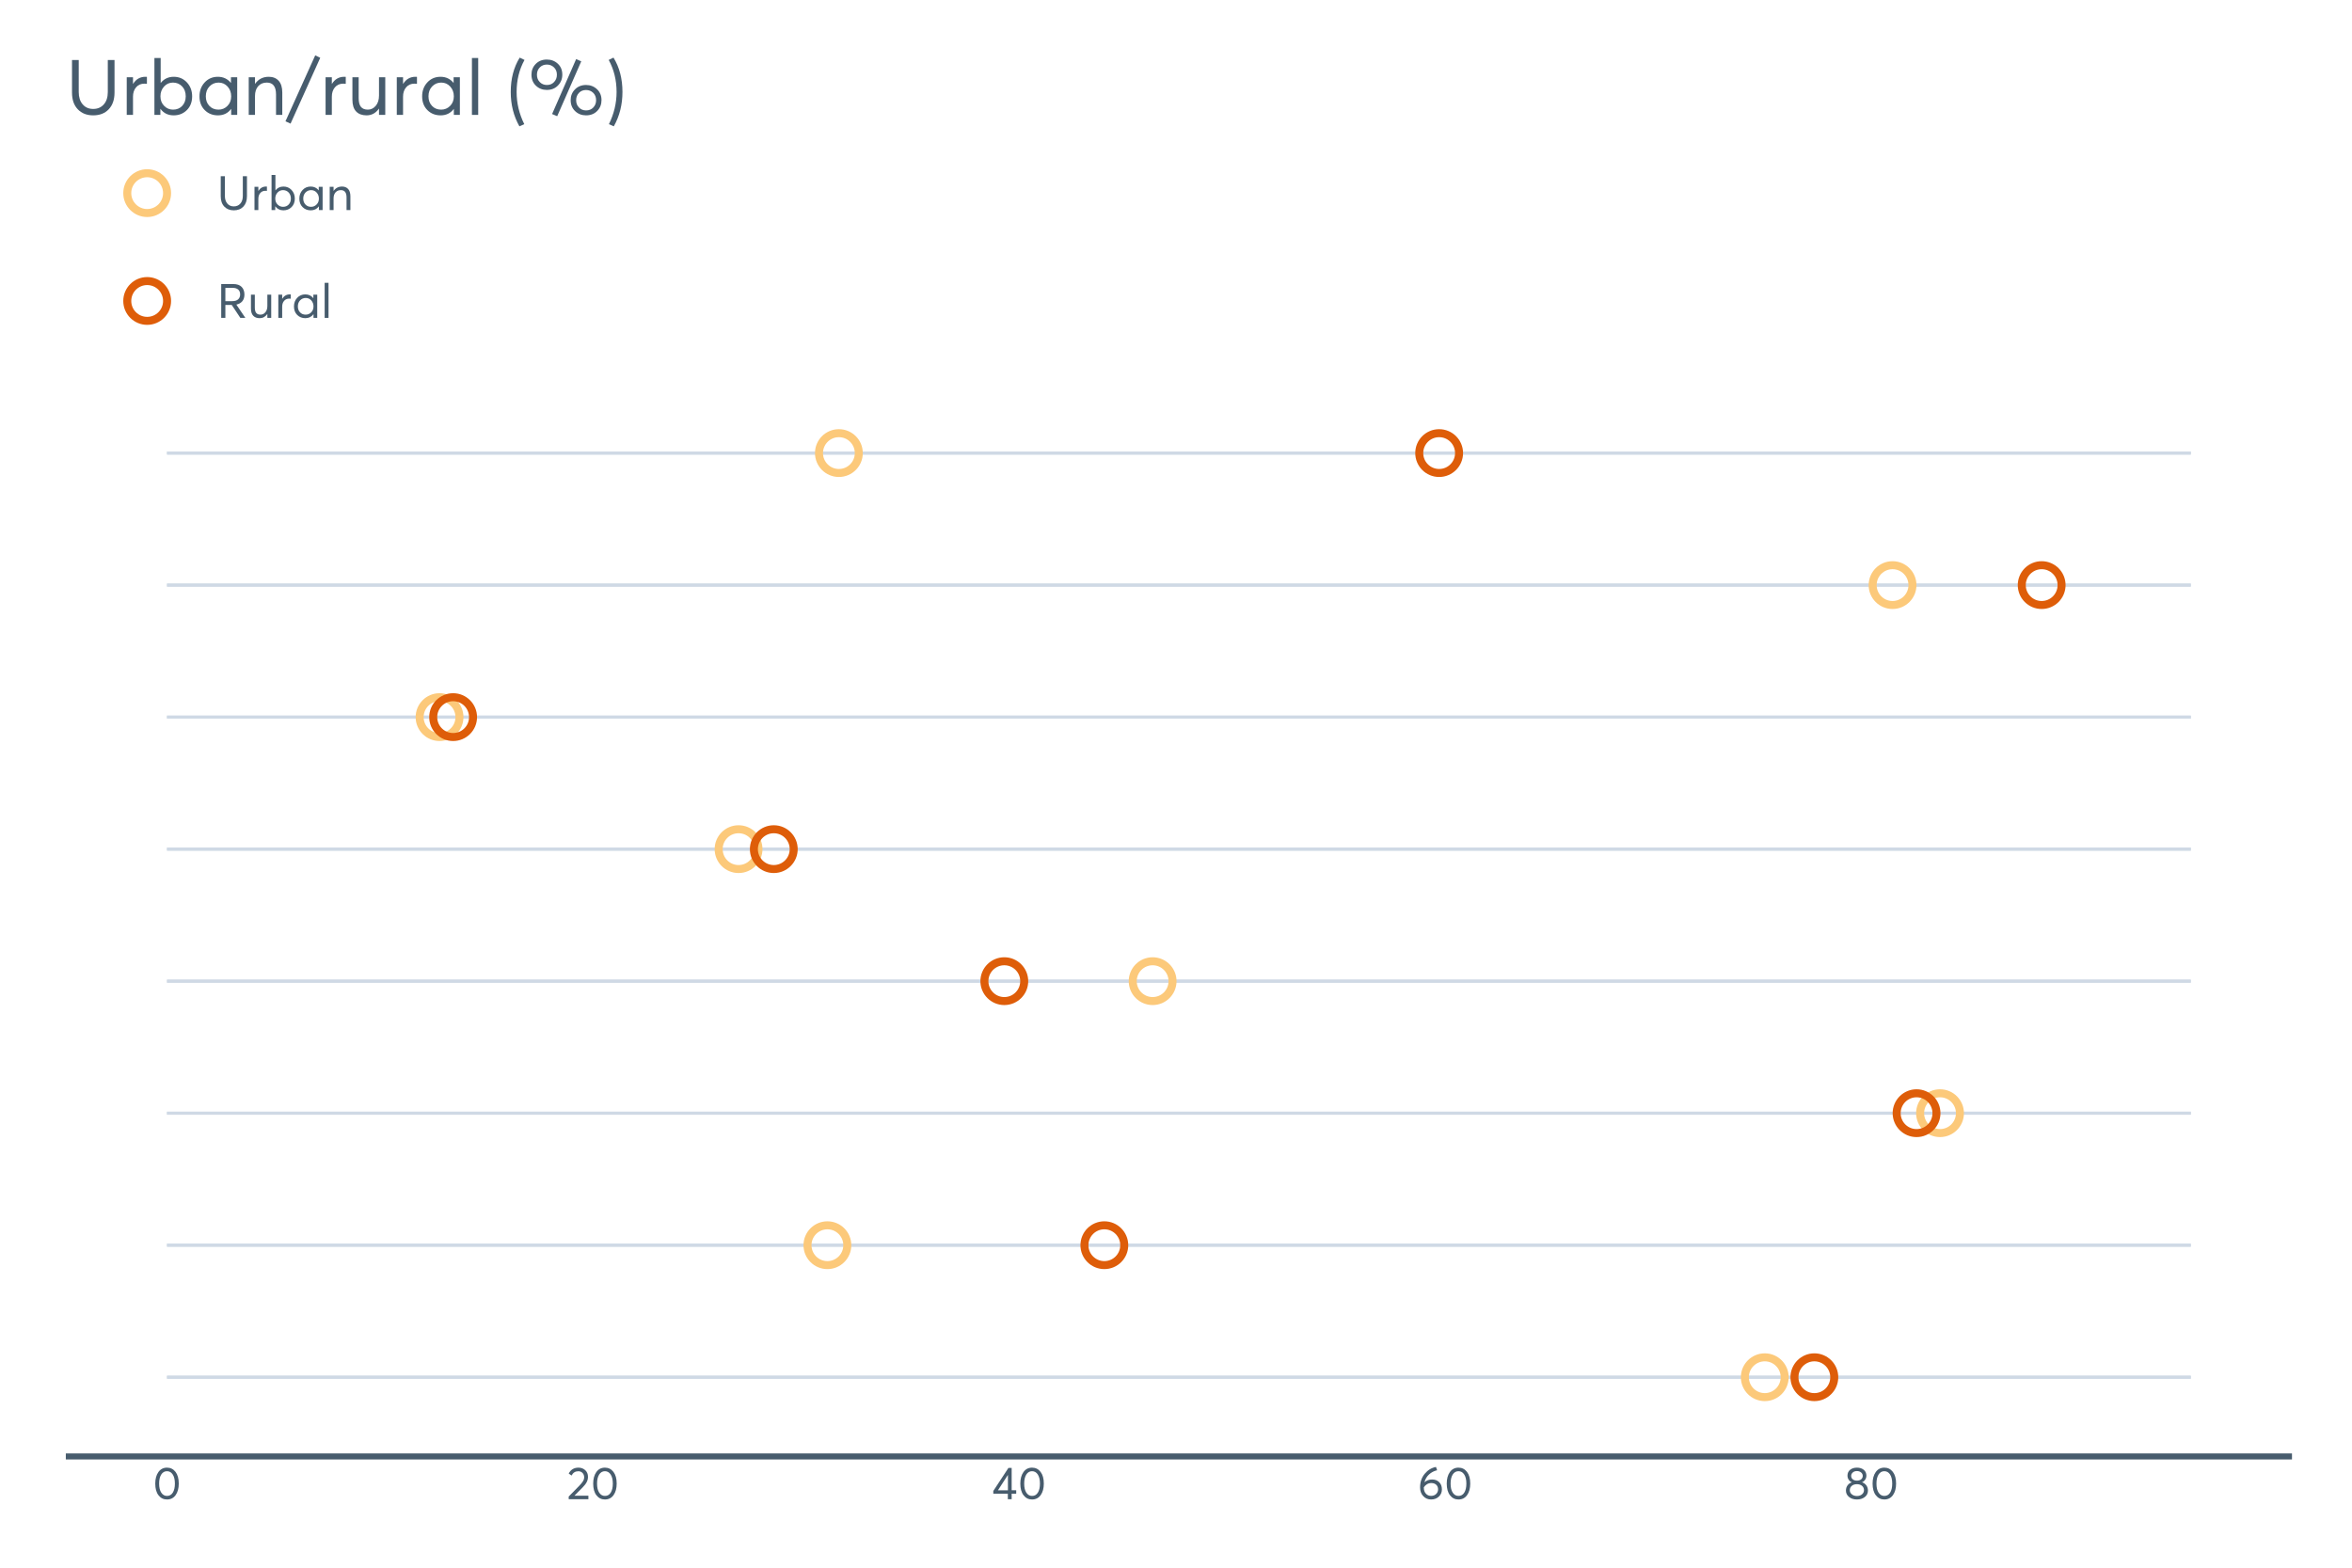 <?xml version="1.0" encoding="UTF-8"?>
<svg xmlns="http://www.w3.org/2000/svg" xmlns:xlink="http://www.w3.org/1999/xlink" width="1080pt" height="720pt" viewBox="0 0 1080 720" version="1.1">
<defs>
<g>
<symbol overflow="visible" id="glyph0-0">
<path style="stroke:none;" d="M 6.566 0.125 C 4.961 0.121 3.66 -0.52 2.668 -1.809 C 1.668 -3.094 1.172 -4.883 1.172 -7.176 C 1.172 -9.348 1.652 -11.109 2.613 -12.465 C 3.574 -13.816 4.891 -14.496 6.566 -14.496 C 8.168 -14.496 9.469 -13.848 10.469 -12.559 C 11.465 -11.266 11.965 -9.473 11.965 -7.176 C 11.965 -4.996 11.484 -3.234 10.531 -1.891 C 9.57 -0.547 8.25 0.121 6.566 0.125 Z M 6.566 -1.508 C 7.707 -1.504 8.598 -2.012 9.234 -3.031 C 9.867 -4.047 10.184 -5.43 10.188 -7.176 C 10.184 -8.969 9.852 -10.367 9.191 -11.367 C 8.527 -12.363 7.652 -12.859 6.566 -12.863 C 5.438 -12.859 4.551 -12.348 3.91 -11.324 C 3.266 -10.297 2.945 -8.914 2.949 -7.176 C 2.945 -5.387 3.277 -3.996 3.941 -3 C 4.602 -2.004 5.477 -1.504 6.566 -1.508 Z M 6.566 -1.508 "/>
</symbol>
<symbol overflow="visible" id="glyph0-1">
<path style="stroke:none;" d="M 3.492 -1.609 L 9.871 -1.609 L 9.871 0 L 0.836 0 L 0.816 -1.215 L 5.73 -6.234 C 6.457 -6.984 7.004 -7.652 7.371 -8.242 C 7.738 -8.824 7.922 -9.438 7.926 -10.082 C 7.922 -10.875 7.672 -11.535 7.172 -12.059 C 6.672 -12.582 6.023 -12.844 5.23 -12.844 C 3.848 -12.844 2.816 -12.188 2.133 -10.875 L 0.836 -11.777 C 1.754 -13.59 3.254 -14.496 5.332 -14.496 C 6.531 -14.496 7.555 -14.109 8.406 -13.344 C 9.254 -12.574 9.68 -11.551 9.684 -10.27 C 9.68 -9.445 9.492 -8.656 9.117 -7.906 C 8.742 -7.148 8.113 -6.328 7.238 -5.438 L 3.492 -1.652 Z M 3.492 -1.609 "/>
</symbol>
<symbol overflow="visible" id="glyph0-2">
<path style="stroke:none;" d="M 7.32 0 L 7.32 -2.531 L 0.648 -2.531 L 0.648 -3.785 L 7.594 -14.371 L 9.078 -14.371 L 9.078 -4.121 L 11.168 -4.121 L 11.168 -2.531 L 9.078 -2.531 L 9.078 0 Z M 2.762 -4.078 L 7.363 -4.078 L 7.363 -11.168 Z M 2.762 -4.078 "/>
</symbol>
<symbol overflow="visible" id="glyph0-3">
<path style="stroke:none;" d="M 6.691 -9.059 C 8.004 -9.059 9.078 -8.648 9.914 -7.832 C 10.75 -7.016 11.168 -5.902 11.168 -4.496 C 11.168 -3.168 10.695 -2.066 9.758 -1.191 C 8.812 -0.312 7.633 0.121 6.211 0.125 C 4.758 0.121 3.551 -0.391 2.594 -1.422 C 1.629 -2.449 1.148 -3.781 1.152 -5.418 C 1.148 -7.898 1.867 -9.996 3.305 -11.711 C 4.742 -13.426 6.457 -14.457 8.449 -14.809 L 8.973 -13.305 C 7.574 -12.98 6.355 -12.352 5.312 -11.418 C 4.262 -10.484 3.543 -9.273 3.16 -7.781 L 3.18 -7.781 C 4.113 -8.633 5.285 -9.059 6.691 -9.059 Z M 6.191 -1.527 C 7.137 -1.523 7.91 -1.812 8.512 -2.395 C 9.109 -2.969 9.41 -3.676 9.414 -4.52 C 9.41 -5.395 9.129 -6.098 8.566 -6.629 C 8 -7.156 7.242 -7.422 6.297 -7.426 C 5.543 -7.422 4.871 -7.234 4.277 -6.859 C 3.684 -6.48 3.211 -6.016 2.867 -5.461 L 2.867 -5.312 C 2.863 -4.18 3.176 -3.266 3.797 -2.57 C 4.414 -1.871 5.211 -1.523 6.191 -1.527 Z M 6.191 -1.527 "/>
</symbol>
<symbol overflow="visible" id="glyph0-4">
<path style="stroke:none;" d="M 8.324 -7.781 C 9.145 -7.516 9.809 -7.047 10.312 -6.379 C 10.812 -5.707 11.062 -4.898 11.066 -3.953 C 11.062 -2.738 10.582 -1.754 9.621 -1.004 C 8.66 -0.25 7.453 0.121 6.004 0.125 C 4.539 0.121 3.332 -0.262 2.383 -1.035 C 1.434 -1.805 0.961 -2.777 0.961 -3.953 C 0.961 -4.898 1.211 -5.707 1.715 -6.379 C 2.215 -7.047 2.871 -7.516 3.68 -7.781 L 3.68 -7.801 C 3.148 -7.965 2.68 -8.328 2.277 -8.891 C 1.871 -9.445 1.668 -10.094 1.672 -10.836 C 1.668 -11.961 2.074 -12.855 2.887 -13.512 C 3.695 -14.168 4.734 -14.496 6.004 -14.496 C 7.297 -14.496 8.348 -14.16 9.152 -13.492 C 9.953 -12.82 10.352 -11.934 10.355 -10.836 C 10.352 -10.105 10.148 -9.461 9.738 -8.898 C 9.324 -8.332 8.852 -7.965 8.324 -7.801 Z M 6.004 -12.926 C 5.219 -12.926 4.582 -12.707 4.098 -12.277 C 3.605 -11.84 3.363 -11.32 3.367 -10.711 C 3.363 -10.055 3.605 -9.527 4.098 -9.129 C 4.582 -8.73 5.219 -8.531 6.004 -8.535 C 6.797 -8.531 7.441 -8.73 7.938 -9.129 C 8.43 -9.527 8.676 -10.055 8.68 -10.711 C 8.676 -11.352 8.422 -11.879 7.914 -12.297 C 7.402 -12.715 6.766 -12.926 6.004 -12.926 Z M 6.004 -1.465 C 6.961 -1.465 7.742 -1.723 8.344 -2.246 C 8.945 -2.766 9.246 -3.398 9.246 -4.141 C 9.246 -4.961 8.945 -5.625 8.344 -6.137 C 7.742 -6.645 6.961 -6.902 6.004 -6.902 C 5.023 -6.902 4.234 -6.645 3.637 -6.137 C 3.035 -5.625 2.734 -4.961 2.738 -4.141 C 2.734 -3.371 3.051 -2.734 3.68 -2.227 C 4.305 -1.719 5.078 -1.465 6.004 -1.465 Z M 6.004 -1.465 "/>
</symbol>
<symbol overflow="visible" id="glyph1-0">
<path style="stroke:none;" d="M 7.75 0.133 C 5.938 0.129 4.484 -0.441 3.391 -1.586 C 2.293 -2.73 1.746 -4.309 1.75 -6.324 L 1.75 -15.543 L 3.656 -15.543 L 3.656 -6.457 C 3.656 -5.012 4.027 -3.852 4.77 -2.984 C 5.512 -2.113 6.504 -1.68 7.746 -1.684 C 8.988 -1.68 9.988 -2.109 10.746 -2.965 C 11.504 -3.816 11.883 -4.98 11.887 -6.457 L 11.887 -15.543 L 13.789 -15.543 L 13.789 -6.324 C 13.785 -4.324 13.242 -2.75 12.156 -1.598 C 11.066 -0.445 9.598 0.129 7.75 0.133 Z M 7.75 0.133 "/>
</symbol>
<symbol overflow="visible" id="glyph1-1">
<path style="stroke:none;" d="M 6.961 -10.793 C 7.18 -10.793 7.324 -10.785 7.398 -10.77 L 7.398 -8.801 C 7.074 -8.828 6.84 -8.84 6.699 -8.844 C 5.703 -8.84 4.914 -8.496 4.332 -7.812 C 3.746 -7.125 3.457 -6.238 3.457 -5.145 L 3.457 0 L 1.684 0 L 1.684 -10.66 L 3.457 -10.66 L 3.457 -8.777 L 3.48 -8.777 C 4.309 -10.121 5.469 -10.793 6.961 -10.793 Z M 6.961 -10.793 "/>
</symbol>
<symbol overflow="visible" id="glyph1-2">
<path style="stroke:none;" d="M 7.18 -10.793 C 8.664 -10.793 9.906 -10.262 10.902 -9.203 C 11.891 -8.145 12.387 -6.828 12.391 -5.254 C 12.387 -3.645 11.887 -2.344 10.891 -1.355 C 9.887 -0.363 8.641 0.129 7.156 0.133 C 5.578 0.129 4.34 -0.473 3.438 -1.684 L 3.395 -1.684 L 3.395 0 L 1.707 0 L 1.707 -16.109 L 3.48 -16.109 L 3.48 -9.062 L 3.504 -9.062 C 4.434 -10.215 5.656 -10.793 7.18 -10.793 Z M 6.984 -1.488 C 8.047 -1.488 8.91 -1.84 9.578 -2.551 C 10.238 -3.254 10.57 -4.156 10.574 -5.254 C 10.57 -6.418 10.227 -7.359 9.543 -8.074 C 8.855 -8.789 7.996 -9.145 6.961 -9.148 C 5.953 -9.145 5.109 -8.77 4.43 -8.02 C 3.75 -7.266 3.41 -6.344 3.414 -5.254 C 3.41 -4.156 3.762 -3.254 4.465 -2.551 C 5.164 -1.84 6.004 -1.488 6.984 -1.488 Z M 6.984 -1.488 "/>
</symbol>
<symbol overflow="visible" id="glyph1-3">
<path style="stroke:none;" d="M 9.961 -10.66 L 11.734 -10.66 L 11.734 0 L 10.023 0 L 10.023 -1.684 L 10.004 -1.684 C 9.094 -0.473 7.855 0.129 6.281 0.133 C 4.777 0.129 3.527 -0.363 2.539 -1.355 C 1.543 -2.344 1.047 -3.645 1.051 -5.254 C 1.047 -6.828 1.539 -8.145 2.527 -9.203 C 3.508 -10.262 4.754 -10.793 6.262 -10.793 C 7.773 -10.793 9 -10.215 9.938 -9.062 L 9.961 -9.062 Z M 6.434 -1.488 C 7.426 -1.488 8.27 -1.84 8.973 -2.551 C 9.668 -3.254 10.02 -4.156 10.023 -5.254 C 10.02 -6.344 9.68 -7.266 9.004 -8.02 C 8.324 -8.77 7.477 -9.145 6.457 -9.148 C 5.434 -9.145 4.574 -8.785 3.883 -8.066 C 3.188 -7.344 2.84 -6.406 2.844 -5.254 C 2.84 -4.156 3.172 -3.254 3.84 -2.551 C 4.5 -1.84 5.367 -1.488 6.434 -1.488 Z M 6.434 -1.488 "/>
</symbol>
<symbol overflow="visible" id="glyph1-4">
<path style="stroke:none;" d="M 7.355 -10.793 C 8.535 -10.793 9.469 -10.414 10.156 -9.664 C 10.836 -8.906 11.18 -7.793 11.184 -6.324 L 11.184 0 L 9.414 0 L 9.414 -5.824 C 9.41 -8.039 8.543 -9.145 6.809 -9.148 C 5.785 -9.145 4.969 -8.805 4.363 -8.129 C 3.758 -7.449 3.457 -6.516 3.457 -5.32 L 3.457 0 L 1.684 0 L 1.684 -10.66 L 3.457 -10.66 L 3.457 -8.801 L 3.48 -8.801 C 4.414 -10.129 5.703 -10.793 7.355 -10.793 Z M 7.355 -10.793 "/>
</symbol>
<symbol overflow="visible" id="glyph1-5">
<path style="stroke:none;" d="M 13.047 0 L 10.746 0 L 6.809 -5.934 L 3.875 -5.934 L 3.875 0 L 1.969 0 L 1.969 -15.543 L 7.484 -15.543 C 9.203 -15.539 10.492 -15.102 11.348 -14.227 C 12.199 -13.352 12.625 -12.184 12.629 -10.727 C 12.625 -9.441 12.301 -8.414 11.656 -7.641 C 11.004 -6.867 10.098 -6.355 8.93 -6.105 L 8.93 -6.086 Z M 3.875 -13.789 L 3.875 -7.684 L 6.984 -7.684 C 8.223 -7.68 9.145 -7.961 9.75 -8.523 C 10.355 -9.082 10.656 -9.832 10.66 -10.77 C 10.656 -11.746 10.359 -12.492 9.762 -13.012 C 9.16 -13.527 8.32 -13.785 7.246 -13.789 Z M 3.875 -13.789 "/>
</symbol>
<symbol overflow="visible" id="glyph1-6">
<path style="stroke:none;" d="M 8.996 -10.66 L 10.77 -10.66 L 10.77 0 L 8.996 0 L 8.996 -1.773 L 8.973 -1.773 C 8.082 -0.504 6.918 0.129 5.473 0.133 C 4.199 0.129 3.211 -0.238 2.516 -0.973 C 1.812 -1.707 1.465 -2.82 1.465 -4.312 L 1.465 -10.66 L 3.238 -10.66 L 3.238 -4.816 C 3.234 -3.633 3.449 -2.781 3.883 -2.266 C 4.312 -1.746 4.965 -1.488 5.844 -1.488 C 6.715 -1.488 7.461 -1.848 8.074 -2.57 C 8.688 -3.293 8.992 -4.266 8.996 -5.492 Z M 8.996 -10.66 "/>
</symbol>
<symbol overflow="visible" id="glyph1-7">
<path style="stroke:none;" d="M 1.84 0 L 1.84 -16.109 L 3.613 -16.109 L 3.613 0 Z M 1.84 0 "/>
</symbol>
<symbol overflow="visible" id="glyph2-0">
<path style="stroke:none;" d="M 12.566 0.215 C 9.629 0.211 7.273 -0.715 5.5 -2.57 C 3.723 -4.426 2.836 -6.988 2.84 -10.258 L 2.84 -25.203 L 5.93 -25.203 L 5.93 -10.473 C 5.93 -8.125 6.531 -6.25 7.738 -4.844 C 8.945 -3.434 10.555 -2.73 12.566 -2.734 C 14.578 -2.73 16.199 -3.422 17.43 -4.809 C 18.66 -6.191 19.277 -8.078 19.277 -10.473 L 19.277 -25.203 L 22.363 -25.203 L 22.363 -10.258 C 22.359 -7.012 21.477 -4.457 19.719 -2.59 C 17.953 -0.723 15.57 0.211 12.566 0.215 Z M 12.566 0.215 "/>
</symbol>
<symbol overflow="visible" id="glyph2-1">
<path style="stroke:none;" d="M 11.289 -17.5 C 11.641 -17.496 11.879 -17.484 12 -17.465 L 12 -14.27 C 11.477 -14.316 11.098 -14.344 10.863 -14.344 C 9.254 -14.344 7.973 -13.785 7.027 -12.672 C 6.078 -11.559 5.605 -10.117 5.609 -8.344 L 5.609 0 L 2.734 0 L 2.734 -17.289 L 5.609 -17.289 L 5.609 -14.234 L 5.645 -14.234 C 6.988 -16.406 8.871 -17.496 11.289 -17.5 Z M 11.289 -17.5 "/>
</symbol>
<symbol overflow="visible" id="glyph2-2">
<path style="stroke:none;" d="M 11.645 -17.5 C 14.055 -17.496 16.066 -16.637 17.68 -14.926 C 19.285 -13.207 20.09 -11.074 20.094 -8.52 C 20.09 -5.914 19.281 -3.805 17.66 -2.199 C 16.039 -0.59 14.02 0.211 11.609 0.215 C 9.047 0.211 7.035 -0.77 5.574 -2.734 L 5.504 -2.734 L 5.504 0 L 2.77 0 L 2.77 -26.129 L 5.645 -26.129 L 5.645 -14.695 L 5.68 -14.695 C 7.191 -16.562 9.18 -17.496 11.645 -17.5 Z M 11.324 -2.414 C 13.047 -2.414 14.449 -2.988 15.531 -4.137 C 16.605 -5.285 17.145 -6.746 17.148 -8.52 C 17.145 -10.41 16.586 -11.934 15.477 -13.098 C 14.359 -14.254 12.965 -14.836 11.289 -14.84 C 9.652 -14.836 8.285 -14.227 7.188 -13.012 C 6.086 -11.789 5.535 -10.293 5.539 -8.52 C 5.535 -6.746 6.105 -5.285 7.242 -4.137 C 8.375 -2.988 9.734 -2.414 11.324 -2.414 Z M 11.324 -2.414 "/>
</symbol>
<symbol overflow="visible" id="glyph2-3">
<path style="stroke:none;" d="M 16.152 -17.289 L 19.027 -17.289 L 19.027 0 L 16.258 0 L 16.258 -2.734 L 16.223 -2.734 C 14.754 -0.77 12.742 0.211 10.188 0.215 C 7.746 0.211 5.723 -0.59 4.117 -2.199 C 2.504 -3.805 1.699 -5.914 1.703 -8.52 C 1.699 -11.074 2.496 -13.207 4.098 -14.926 C 5.691 -16.637 7.711 -17.496 10.152 -17.5 C 12.609 -17.496 14.598 -16.562 16.117 -14.695 L 16.152 -14.695 Z M 10.438 -2.414 C 12.043 -2.414 13.418 -2.988 14.555 -4.137 C 15.688 -5.285 16.254 -6.746 16.258 -8.52 C 16.254 -10.293 15.703 -11.789 14.605 -13.012 C 13.504 -14.227 12.125 -14.836 10.473 -14.84 C 8.812 -14.836 7.422 -14.25 6.301 -13.082 C 5.172 -11.906 4.609 -10.387 4.613 -8.52 C 4.609 -6.746 5.148 -5.285 6.227 -4.137 C 7.301 -2.988 8.703 -2.414 10.438 -2.414 Z M 10.438 -2.414 "/>
</symbol>
<symbol overflow="visible" id="glyph2-4">
<path style="stroke:none;" d="M 11.93 -17.5 C 13.844 -17.496 15.355 -16.887 16.473 -15.672 C 17.582 -14.449 18.141 -12.645 18.141 -10.258 L 18.141 0 L 15.266 0 L 15.266 -9.441 C 15.262 -13.035 13.855 -14.836 11.039 -14.84 C 9.383 -14.836 8.062 -14.285 7.082 -13.188 C 6.098 -12.086 5.605 -10.566 5.609 -8.625 L 5.609 0 L 2.734 0 L 2.734 -17.289 L 5.609 -17.289 L 5.609 -14.27 L 5.645 -14.27 C 7.156 -16.418 9.254 -17.496 11.93 -17.5 Z M 11.93 -17.5 "/>
</symbol>
<symbol overflow="visible" id="glyph2-5">
<path style="stroke:none;" d="M 1.348 4.012 L -0.992 2.945 L 12.672 -27.336 L 14.98 -26.234 Z M 1.348 4.012 "/>
</symbol>
<symbol overflow="visible" id="glyph2-6">
<path style="stroke:none;" d="M 14.59 -17.289 L 17.465 -17.289 L 17.465 0 L 14.59 0 L 14.59 -2.875 L 14.555 -2.875 C 13.109 -0.816 11.215 0.211 8.875 0.215 C 6.812 0.211 5.215 -0.383 4.082 -1.578 C 2.945 -2.77 2.379 -4.574 2.379 -6.992 L 2.379 -17.289 L 5.254 -17.289 L 5.254 -7.809 C 5.25 -5.891 5.598 -4.512 6.301 -3.672 C 6.996 -2.832 8.055 -2.414 9.477 -2.414 C 10.895 -2.414 12.102 -3 13.098 -4.172 C 14.09 -5.344 14.59 -6.922 14.59 -8.91 Z M 14.59 -17.289 "/>
</symbol>
<symbol overflow="visible" id="glyph2-7">
<path style="stroke:none;" d="M 2.98 0 L 2.98 -26.129 L 5.859 -26.129 L 5.859 0 Z M 2.98 0 "/>
</symbol>
<symbol overflow="visible" id="glyph2-8">
<path style="stroke:none;" d=""/>
</symbol>
<symbol overflow="visible" id="glyph2-9">
<path style="stroke:none;" d="M 6.141 5.254 C 3.488 0.547 2.16 -4.703 2.164 -10.508 C 2.16 -16.609 3.535 -21.875 6.285 -26.305 L 8.484 -25.242 C 6.07 -20.859 4.863 -15.945 4.863 -10.508 C 4.863 -5.414 6.035 -0.496 8.379 4.262 Z M 6.141 5.254 "/>
</symbol>
<symbol overflow="visible" id="glyph2-10">
<path style="stroke:none;" d="M 13.418 0.602 L 11.074 -0.391 L 22.117 -25.633 L 24.461 -24.602 Z M 8.66 -11.465 C 6.672 -11.461 4.996 -12.113 3.637 -13.418 C 2.273 -14.719 1.594 -16.41 1.598 -18.496 C 1.594 -20.434 2.25 -22.07 3.566 -23.41 C 4.879 -24.746 6.578 -25.418 8.66 -25.418 C 10.648 -25.418 12.328 -24.777 13.703 -23.5 C 15.074 -22.223 15.762 -20.555 15.762 -18.496 C 15.762 -16.531 15.098 -14.867 13.773 -13.508 C 12.445 -12.141 10.742 -11.461 8.66 -11.465 Z M 8.699 -13.738 C 10.047 -13.734 11.148 -14.191 12 -15.105 C 12.852 -16.016 13.277 -17.133 13.277 -18.461 C 13.277 -19.832 12.832 -20.949 11.945 -21.812 C 11.055 -22.676 9.973 -23.109 8.699 -23.109 C 7.348 -23.109 6.246 -22.664 5.395 -21.777 C 4.539 -20.891 4.113 -19.785 4.117 -18.461 C 4.113 -17.062 4.551 -15.926 5.43 -15.051 C 6.305 -14.172 7.395 -13.734 8.699 -13.738 Z M 26.66 0.215 C 24.672 0.211 22.996 -0.438 21.637 -1.738 C 20.273 -3.039 19.594 -4.719 19.598 -6.781 C 19.594 -8.719 20.254 -10.363 21.582 -11.715 C 22.902 -13.059 24.598 -13.734 26.66 -13.738 C 28.645 -13.734 30.324 -13.082 31.699 -11.785 C 33.074 -10.48 33.762 -8.812 33.762 -6.781 C 33.762 -4.812 33.102 -3.156 31.789 -1.809 C 30.473 -0.461 28.766 0.211 26.66 0.215 Z M 26.66 -2.059 C 28.031 -2.055 29.141 -2.504 29.996 -3.406 C 30.848 -4.305 31.277 -5.418 31.277 -6.746 C 31.277 -8.137 30.832 -9.266 29.945 -10.133 C 29.055 -10.992 27.961 -11.426 26.66 -11.43 C 25.309 -11.426 24.211 -10.977 23.375 -10.082 C 22.531 -9.18 22.113 -8.066 22.117 -6.746 C 22.113 -5.371 22.551 -4.246 23.43 -3.371 C 24.301 -2.492 25.379 -2.055 26.66 -2.059 Z M 26.66 -2.059 "/>
</symbol>
<symbol overflow="visible" id="glyph2-11">
<path style="stroke:none;" d="M 3.941 5.254 L 1.703 4.262 C 4.043 -0.496 5.215 -5.414 5.219 -10.508 C 5.215 -15.945 4.008 -20.859 1.598 -25.242 L 3.797 -26.305 C 6.543 -21.875 7.914 -16.609 7.918 -10.508 C 7.914 -4.703 6.59 0.547 3.941 5.254 Z M 3.941 5.254 "/>
</symbol>
</g>
<clipPath id="clip1">
  <path d="M 30.223 171.707 L 1053.441 171.707 L 1053.441 669.906 L 30.223 669.906 Z M 30.223 171.707 "/>
</clipPath>
</defs>
<g id="surface33230">
<g clip-path="url(#clip1)" clip-rule="nonzero">
<path style="fill-rule:nonzero;fill:rgb(34.902%,34.902%,34.902%);fill-opacity:1;stroke-width:1.383;stroke-linecap:square;stroke-linejoin:miter;stroke:rgb(81.176%,85.098%,89.804%);stroke-opacity:1;stroke-miterlimit:10;" d="M 76.688 329.355 L 1005.977 329.355 Z M 76.688 329.355 "/>
<path style="fill-rule:nonzero;fill:rgb(34.902%,34.902%,34.902%);fill-opacity:1;stroke-width:1.383;stroke-linecap:square;stroke-linejoin:miter;stroke:rgb(81.176%,85.098%,89.804%);stroke-opacity:1;stroke-miterlimit:10;" d="M 76.688 329.355 L 1005.977 329.355 Z M 76.688 329.355 "/>
<path style="fill-rule:nonzero;fill:rgb(34.902%,34.902%,34.902%);fill-opacity:1;stroke-width:1.383;stroke-linecap:square;stroke-linejoin:miter;stroke:rgb(81.176%,85.098%,89.804%);stroke-opacity:1;stroke-miterlimit:10;" d="M 76.688 389.988 L 1005.977 389.988 Z M 76.688 389.988 "/>
<path style="fill-rule:nonzero;fill:rgb(34.902%,34.902%,34.902%);fill-opacity:1;stroke-width:1.383;stroke-linecap:square;stroke-linejoin:miter;stroke:rgb(81.176%,85.098%,89.804%);stroke-opacity:1;stroke-miterlimit:10;" d="M 76.688 389.988 L 1005.977 389.988 Z M 76.688 389.988 "/>
<path style="fill-rule:nonzero;fill:rgb(34.902%,34.902%,34.902%);fill-opacity:1;stroke-width:1.383;stroke-linecap:square;stroke-linejoin:miter;stroke:rgb(81.176%,85.098%,89.804%);stroke-opacity:1;stroke-miterlimit:10;" d="M 76.688 450.625 L 1005.977 450.625 Z M 76.688 450.625 "/>
<path style="fill-rule:nonzero;fill:rgb(34.902%,34.902%,34.902%);fill-opacity:1;stroke-width:1.383;stroke-linecap:square;stroke-linejoin:miter;stroke:rgb(81.176%,85.098%,89.804%);stroke-opacity:1;stroke-miterlimit:10;" d="M 76.688 450.625 L 1005.977 450.625 Z M 76.688 450.625 "/>
<path style="fill-rule:nonzero;fill:rgb(34.902%,34.902%,34.902%);fill-opacity:1;stroke-width:1.383;stroke-linecap:square;stroke-linejoin:miter;stroke:rgb(81.176%,85.098%,89.804%);stroke-opacity:1;stroke-miterlimit:10;" d="M 76.688 268.723 L 1005.977 268.723 Z M 76.688 268.723 "/>
<path style="fill-rule:nonzero;fill:rgb(34.902%,34.902%,34.902%);fill-opacity:1;stroke-width:1.383;stroke-linecap:square;stroke-linejoin:miter;stroke:rgb(81.176%,85.098%,89.804%);stroke-opacity:1;stroke-miterlimit:10;" d="M 76.688 268.723 L 1005.977 268.723 Z M 76.688 268.723 "/>
<path style="fill-rule:nonzero;fill:rgb(34.902%,34.902%,34.902%);fill-opacity:1;stroke-width:1.383;stroke-linecap:square;stroke-linejoin:miter;stroke:rgb(81.176%,85.098%,89.804%);stroke-opacity:1;stroke-miterlimit:10;" d="M 76.688 208.086 L 1005.977 208.086 Z M 76.688 208.086 "/>
<path style="fill-rule:nonzero;fill:rgb(34.902%,34.902%,34.902%);fill-opacity:1;stroke-width:1.383;stroke-linecap:square;stroke-linejoin:miter;stroke:rgb(81.176%,85.098%,89.804%);stroke-opacity:1;stroke-miterlimit:10;" d="M 76.688 208.086 L 1005.977 208.086 Z M 76.688 208.086 "/>
<path style="fill-rule:nonzero;fill:rgb(34.902%,34.902%,34.902%);fill-opacity:1;stroke-width:1.383;stroke-linecap:square;stroke-linejoin:miter;stroke:rgb(81.176%,85.098%,89.804%);stroke-opacity:1;stroke-miterlimit:10;" d="M 76.688 632.527 L 1005.977 632.527 Z M 76.688 632.527 "/>
<path style="fill-rule:nonzero;fill:rgb(34.902%,34.902%,34.902%);fill-opacity:1;stroke-width:1.383;stroke-linecap:square;stroke-linejoin:miter;stroke:rgb(81.176%,85.098%,89.804%);stroke-opacity:1;stroke-miterlimit:10;" d="M 76.688 632.527 L 1005.977 632.527 Z M 76.688 632.527 "/>
<path style="fill-rule:nonzero;fill:rgb(34.902%,34.902%,34.902%);fill-opacity:1;stroke-width:1.383;stroke-linecap:square;stroke-linejoin:miter;stroke:rgb(81.176%,85.098%,89.804%);stroke-opacity:1;stroke-miterlimit:10;" d="M 76.688 571.891 L 1005.977 571.891 Z M 76.688 571.891 "/>
<path style="fill-rule:nonzero;fill:rgb(34.902%,34.902%,34.902%);fill-opacity:1;stroke-width:1.383;stroke-linecap:square;stroke-linejoin:miter;stroke:rgb(81.176%,85.098%,89.804%);stroke-opacity:1;stroke-miterlimit:10;" d="M 76.688 571.891 L 1005.977 571.891 Z M 76.688 571.891 "/>
<path style="fill-rule:nonzero;fill:rgb(34.902%,34.902%,34.902%);fill-opacity:1;stroke-width:1.383;stroke-linecap:square;stroke-linejoin:miter;stroke:rgb(81.176%,85.098%,89.804%);stroke-opacity:1;stroke-miterlimit:10;" d="M 76.688 511.258 L 1005.977 511.258 Z M 76.688 511.258 "/>
<path style="fill-rule:nonzero;fill:rgb(34.902%,34.902%,34.902%);fill-opacity:1;stroke-width:1.383;stroke-linecap:square;stroke-linejoin:miter;stroke:rgb(81.176%,85.098%,89.804%);stroke-opacity:1;stroke-miterlimit:10;" d="M 76.688 511.258 L 1005.977 511.258 Z M 76.688 511.258 "/>
<path style="fill:none;stroke-width:3.675;stroke-linecap:round;stroke-linejoin:round;stroke:rgb(98.824%,78.824%,47.843%);stroke-opacity:1;stroke-miterlimit:10;" d="M 210.973 329.355 C 210.973 334.402 206.879 338.496 201.832 338.496 C 196.785 338.496 192.695 334.402 192.695 329.355 C 192.695 324.309 196.785 320.215 201.832 320.215 C 206.879 320.215 210.973 324.309 210.973 329.355 "/>
<path style="fill:none;stroke-width:3.675;stroke-linecap:round;stroke-linejoin:round;stroke:rgb(87.059%,36.471%,3.529%);stroke-opacity:1;stroke-miterlimit:10;" d="M 217.211 329.355 C 217.211 334.402 213.117 338.496 208.07 338.496 C 203.023 338.496 198.93 334.402 198.93 329.355 C 198.93 324.309 203.023 320.215 208.07 320.215 C 213.117 320.215 217.211 324.309 217.211 329.355 "/>
<path style="fill:none;stroke-width:3.675;stroke-linecap:round;stroke-linejoin:round;stroke:rgb(98.824%,78.824%,47.843%);stroke-opacity:1;stroke-miterlimit:10;" d="M 348.277 389.988 C 348.277 395.039 344.188 399.129 339.137 399.129 C 334.09 399.129 330 395.039 330 389.988 C 330 384.941 334.09 380.852 339.137 380.852 C 344.188 380.852 348.277 384.941 348.277 389.988 "/>
<path style="fill:none;stroke-width:3.675;stroke-linecap:round;stroke-linejoin:round;stroke:rgb(87.059%,36.471%,3.529%);stroke-opacity:1;stroke-miterlimit:10;" d="M 364.453 389.988 C 364.453 395.039 360.359 399.129 355.312 399.129 C 350.266 399.129 346.176 395.039 346.176 389.988 C 346.176 384.941 350.266 380.852 355.312 380.852 C 360.359 380.852 364.453 384.941 364.453 389.988 "/>
<path style="fill:none;stroke-width:3.675;stroke-linecap:round;stroke-linejoin:round;stroke:rgb(98.824%,78.824%,47.843%);stroke-opacity:1;stroke-miterlimit:10;" d="M 538.41 450.625 C 538.41 455.672 534.32 459.762 529.273 459.762 C 524.227 459.762 520.133 455.672 520.133 450.625 C 520.133 445.578 524.227 441.484 529.273 441.484 C 534.32 441.484 538.41 445.578 538.41 450.625 "/>
<path style="fill:none;stroke-width:3.675;stroke-linecap:round;stroke-linejoin:round;stroke:rgb(87.059%,36.471%,3.529%);stroke-opacity:1;stroke-miterlimit:10;" d="M 470.305 450.625 C 470.305 455.672 466.211 459.762 461.164 459.762 C 456.117 459.762 452.023 455.672 452.023 450.625 C 452.023 445.578 456.117 441.484 461.164 441.484 C 466.211 441.484 470.305 445.578 470.305 450.625 "/>
<path style="fill:none;stroke-width:3.675;stroke-linecap:round;stroke-linejoin:round;stroke:rgb(98.824%,78.824%,47.843%);stroke-opacity:1;stroke-miterlimit:10;" d="M 878.168 268.723 C 878.168 273.77 874.074 277.859 869.027 277.859 C 863.98 277.859 859.891 273.77 859.891 268.723 C 859.891 263.676 863.98 259.582 869.027 259.582 C 874.074 259.582 878.168 263.676 878.168 268.723 "/>
<path style="fill:none;stroke-width:3.675;stroke-linecap:round;stroke-linejoin:round;stroke:rgb(87.059%,36.471%,3.529%);stroke-opacity:1;stroke-miterlimit:10;" d="M 946.641 268.723 C 946.641 273.77 942.551 277.859 937.504 277.859 C 932.453 277.859 928.363 273.77 928.363 268.723 C 928.363 263.676 932.453 259.582 937.504 259.582 C 942.551 259.582 946.641 263.676 946.641 268.723 "/>
<path style="fill:none;stroke-width:3.675;stroke-linecap:round;stroke-linejoin:round;stroke:rgb(98.824%,78.824%,47.843%);stroke-opacity:1;stroke-miterlimit:10;" d="M 394.344 208.086 C 394.344 213.137 390.254 217.227 385.203 217.227 C 380.156 217.227 376.066 213.137 376.066 208.086 C 376.066 203.039 380.156 198.949 385.203 198.949 C 390.254 198.949 394.344 203.039 394.344 208.086 "/>
<path style="fill:none;stroke-width:3.675;stroke-linecap:round;stroke-linejoin:round;stroke:rgb(87.059%,36.471%,3.529%);stroke-opacity:1;stroke-miterlimit:10;" d="M 669.973 208.086 C 669.973 213.137 665.879 217.227 660.832 217.227 C 655.785 217.227 651.695 213.137 651.695 208.086 C 651.695 203.039 655.785 198.949 660.832 198.949 C 665.879 198.949 669.973 203.039 669.973 208.086 "/>
<path style="fill:none;stroke-width:3.675;stroke-linecap:round;stroke-linejoin:round;stroke:rgb(98.824%,78.824%,47.843%);stroke-opacity:1;stroke-miterlimit:10;" d="M 819.492 632.527 C 819.492 637.574 815.402 641.664 810.355 641.664 C 805.305 641.664 801.215 637.574 801.215 632.527 C 801.215 627.48 805.305 623.387 810.355 623.387 C 815.402 623.387 819.492 627.48 819.492 632.527 "/>
<path style="fill:none;stroke-width:3.675;stroke-linecap:round;stroke-linejoin:round;stroke:rgb(87.059%,36.471%,3.529%);stroke-opacity:1;stroke-miterlimit:10;" d="M 842.262 632.527 C 842.262 637.574 838.172 641.664 833.121 641.664 C 828.074 641.664 823.984 637.574 823.984 632.527 C 823.984 627.48 828.074 623.387 833.121 623.387 C 838.172 623.387 842.262 627.48 842.262 632.527 "/>
<path style="fill:none;stroke-width:3.675;stroke-linecap:round;stroke-linejoin:round;stroke:rgb(98.824%,78.824%,47.843%);stroke-opacity:1;stroke-miterlimit:10;" d="M 389.066 571.891 C 389.066 576.941 384.977 581.031 379.93 581.031 C 374.883 581.031 370.789 576.941 370.789 571.891 C 370.789 566.844 374.883 562.754 379.93 562.754 C 384.977 562.754 389.066 566.844 389.066 571.891 "/>
<path style="fill:none;stroke-width:3.675;stroke-linecap:round;stroke-linejoin:round;stroke:rgb(87.059%,36.471%,3.529%);stroke-opacity:1;stroke-miterlimit:10;" d="M 516.234 571.891 C 516.234 576.941 512.141 581.031 507.094 581.031 C 502.047 581.031 497.957 576.941 497.957 571.891 C 497.957 566.844 502.047 562.754 507.094 562.754 C 512.141 562.754 516.234 566.844 516.234 571.891 "/>
<path style="fill:none;stroke-width:3.675;stroke-linecap:round;stroke-linejoin:round;stroke:rgb(98.824%,78.824%,47.843%);stroke-opacity:1;stroke-miterlimit:10;" d="M 899.969 511.258 C 899.969 516.305 895.875 520.398 890.828 520.398 C 885.781 520.398 881.688 516.305 881.688 511.258 C 881.688 506.211 885.781 502.117 890.828 502.117 C 895.875 502.117 899.969 506.211 899.969 511.258 "/>
<path style="fill:none;stroke-width:3.675;stroke-linecap:round;stroke-linejoin:round;stroke:rgb(87.059%,36.471%,3.529%);stroke-opacity:1;stroke-miterlimit:10;" d="M 889.191 511.258 C 889.191 516.305 885.102 520.398 880.055 520.398 C 875.008 520.398 870.914 516.305 870.914 511.258 C 870.914 506.211 875.008 502.117 880.055 502.117 C 885.102 502.117 889.191 506.211 889.191 511.258 "/>
</g>
<path style="fill:none;stroke-width:2.766;stroke-linecap:butt;stroke-linejoin:round;stroke:rgb(27.843%,36.078%,42.745%);stroke-opacity:1;stroke-miterlimit:10;" d="M 30.223 668.906 L 1052.441 668.906 "/>
<g style="fill:rgb(27.843%,36.078%,42.745%);fill-opacity:1;">
  <use xlink:href="#glyph0-0" x="70.121" y="688.551"/>
</g>
<g style="fill:rgb(27.843%,36.078%,42.745%);fill-opacity:1;">
  <use xlink:href="#glyph0-1" x="260.312" y="688.551"/>
  <use xlink:href="#glyph0-0" x="271.21" y="688.551"/>
</g>
<g style="fill:rgb(27.843%,36.078%,42.745%);fill-opacity:1;">
  <use xlink:href="#glyph0-2" x="455.461" y="688.551"/>
  <use xlink:href="#glyph0-0" x="467.342" y="688.551"/>
</g>
<g style="fill:rgb(27.843%,36.078%,42.745%);fill-opacity:1;">
  <use xlink:href="#glyph0-3" x="650.93" y="688.551"/>
  <use xlink:href="#glyph0-0" x="663.145" y="688.551"/>
</g>
<g style="fill:rgb(27.843%,36.078%,42.745%);fill-opacity:1;">
  <use xlink:href="#glyph0-4" x="846.664" y="688.551"/>
  <use xlink:href="#glyph0-0" x="858.691" y="688.551"/>
</g>
<path style="fill:none;stroke-width:3.675;stroke-linecap:round;stroke-linejoin:round;stroke:rgb(98.824%,78.824%,47.843%);stroke-opacity:1;stroke-miterlimit:10;" d="M 76.719 88.695 C 76.719 93.742 72.625 97.836 67.578 97.836 C 62.531 97.836 58.438 93.742 58.438 88.695 C 58.438 83.648 62.531 79.559 67.578 79.559 C 72.625 79.559 76.719 83.648 76.719 88.695 "/>
<path style="fill:none;stroke-width:3.675;stroke-linecap:round;stroke-linejoin:round;stroke:rgb(87.059%,36.471%,3.529%);stroke-opacity:1;stroke-miterlimit:10;" d="M 76.719 138.227 C 76.719 143.273 72.625 147.363 67.578 147.363 C 62.531 147.363 58.438 143.273 58.438 138.227 C 58.438 133.176 62.531 129.086 67.578 129.086 C 72.625 129.086 76.719 133.176 76.719 138.227 "/>
<g style="fill:rgb(27.843%,36.078%,42.745%);fill-opacity:1;">
  <use xlink:href="#glyph1-0" x="99.609" y="96.469"/>
  <use xlink:href="#glyph1-1" x="115.172" y="96.469"/>
  <use xlink:href="#glyph1-2" x="122.987" y="96.469"/>
  <use xlink:href="#glyph1-3" x="136.405" y="96.469"/>
  <use xlink:href="#glyph1-4" x="149.713" y="96.469"/>
</g>
<g style="fill:rgb(27.843%,36.078%,42.745%);fill-opacity:1;">
  <use xlink:href="#glyph1-5" x="99.609" y="145.996"/>
  <use xlink:href="#glyph1-6" x="113.771" y="145.996"/>
  <use xlink:href="#glyph1-1" x="126.117" y="145.996"/>
  <use xlink:href="#glyph1-3" x="133.931" y="145.996"/>
  <use xlink:href="#glyph1-7" x="147.24" y="145.996"/>
</g>
<g style="fill:rgb(27.843%,36.078%,42.745%);fill-opacity:1;">
  <use xlink:href="#glyph2-0" x="30.223" y="52.766"/>
  <use xlink:href="#glyph2-1" x="55.463" y="52.766"/>
  <use xlink:href="#glyph2-2" x="68.137" y="52.766"/>
  <use xlink:href="#glyph2-3" x="89.898" y="52.766"/>
  <use xlink:href="#glyph2-4" x="111.482" y="52.766"/>
  <use xlink:href="#glyph2-5" x="132.072" y="52.766"/>
  <use xlink:href="#glyph2-1" x="146.769" y="52.766"/>
  <use xlink:href="#glyph2-6" x="159.443" y="52.766"/>
  <use xlink:href="#glyph2-1" x="179.465" y="52.766"/>
  <use xlink:href="#glyph2-3" x="192.138" y="52.766"/>
  <use xlink:href="#glyph2-7" x="213.722" y="52.766"/>
  <use xlink:href="#glyph2-8" x="222.597" y="52.766"/>
  <use xlink:href="#glyph2-9" x="232.36" y="52.766"/>
  <use xlink:href="#glyph2-10" x="242.442" y="52.766"/>
  <use xlink:href="#glyph2-11" x="277.906" y="52.766"/>
</g>
</g>
</svg>
